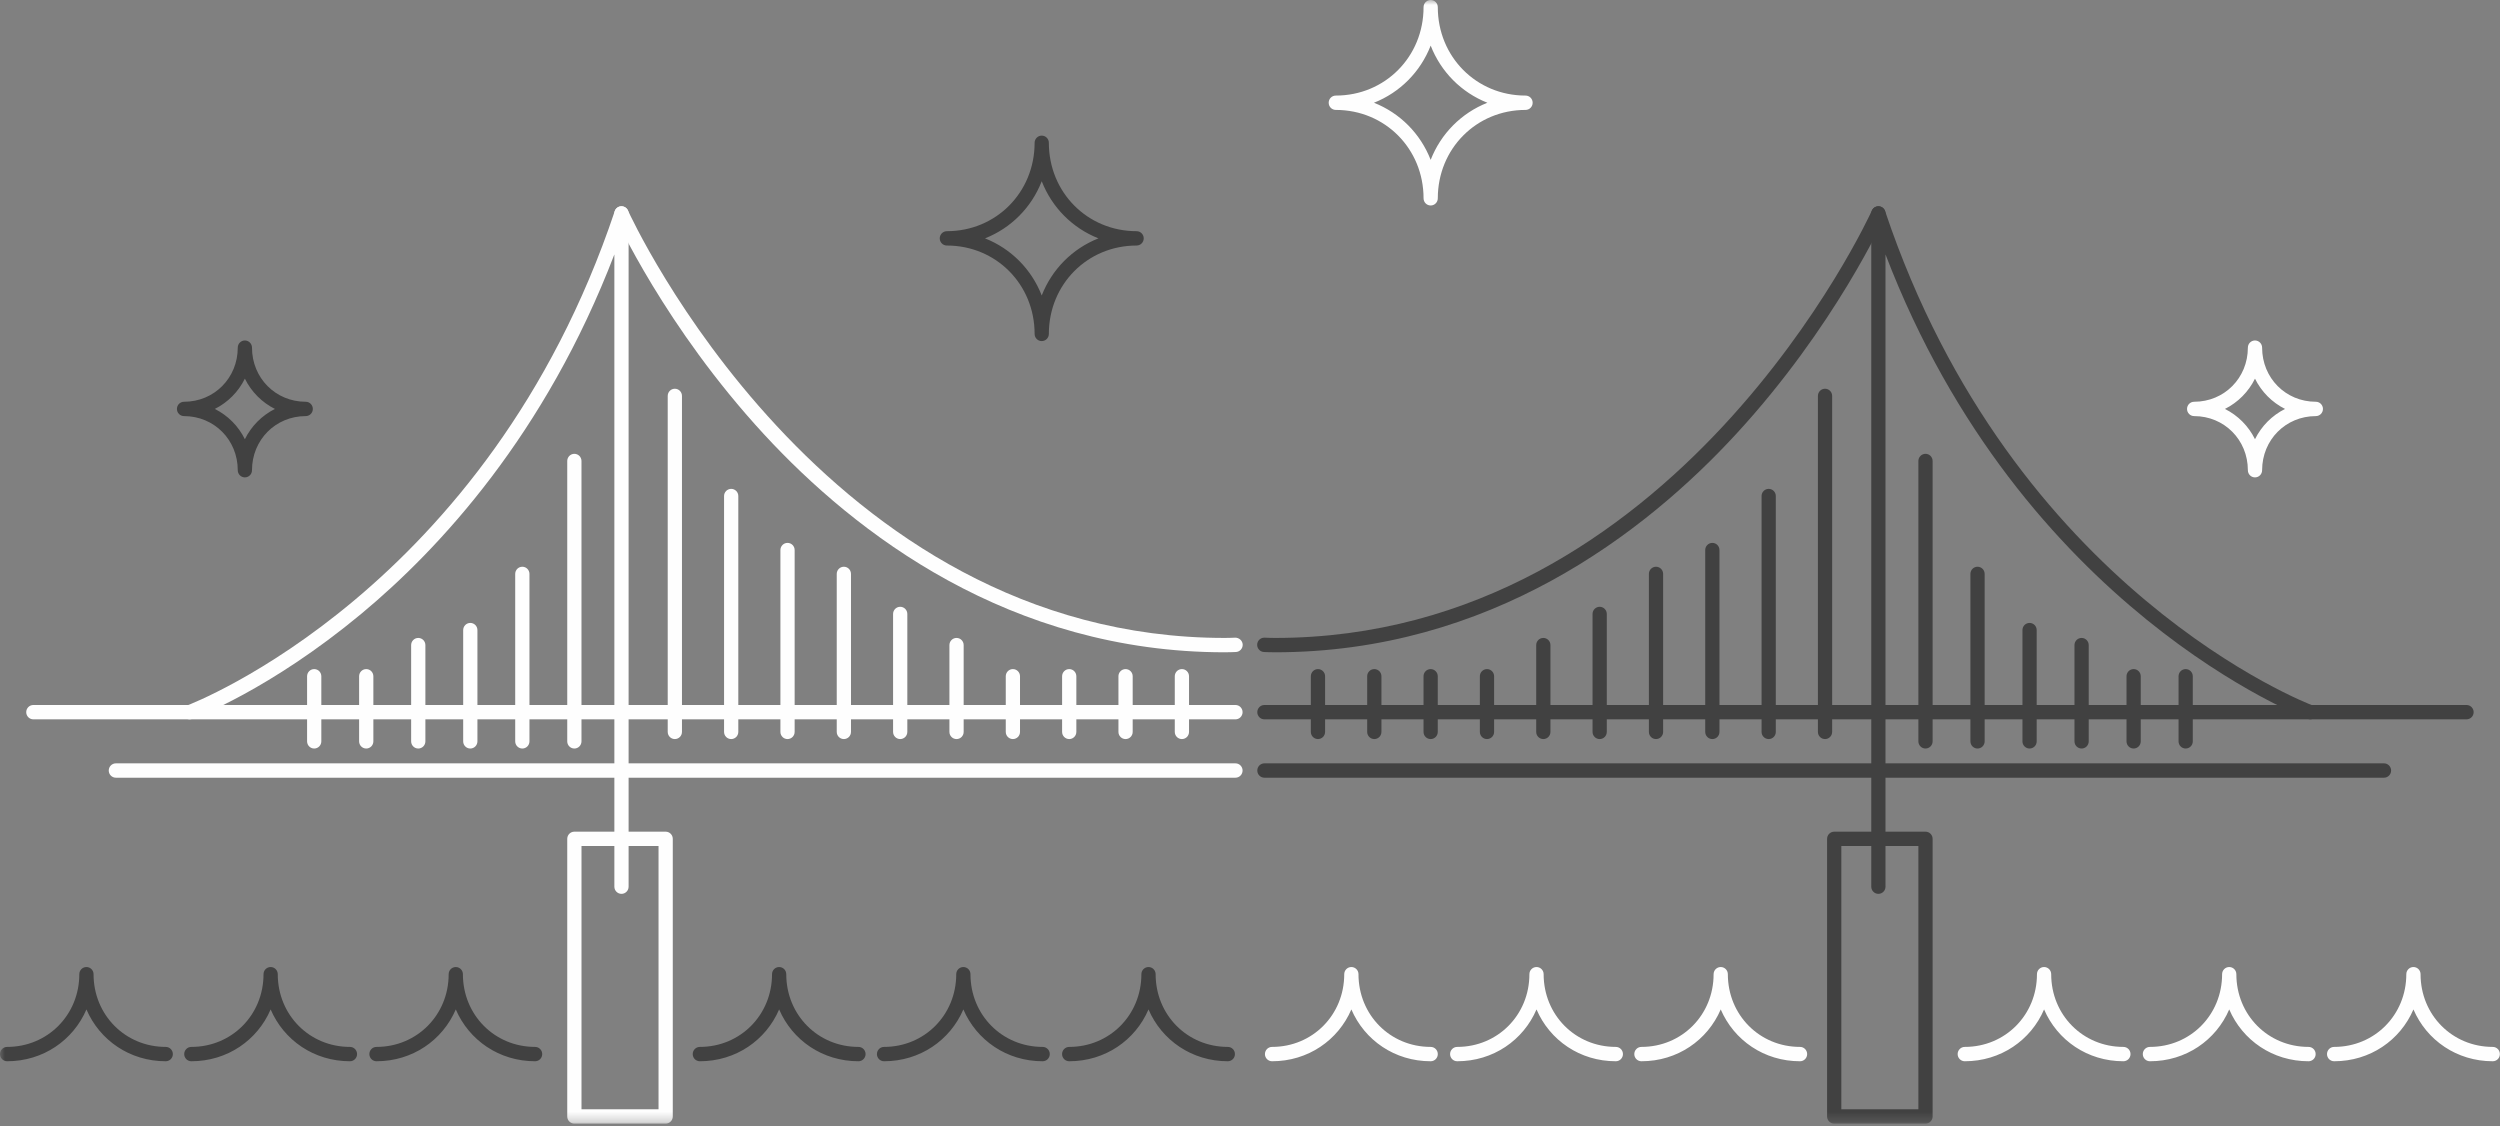 <?xml version="1.0" encoding="UTF-8"?>
<svg width="253px" height="114px" viewBox="0 0 253 114" version="1.1" xmlns="http://www.w3.org/2000/svg" xmlns:xlink="http://www.w3.org/1999/xlink">
    <rect x="0" y="0" width="253" height="114" fill="#808080" stroke="none"/>
    <!-- Generator: Sketch 46.2 (44496) - http://www.bohemiancoding.com/sketch -->
    <title>Page 1 Copy 6</title>
    <desc>Created with Sketch.</desc>
    <defs>
        <polygon id="path-1" points="0 113.711 252.987 113.711 252.987 0 0 0"></polygon>
    </defs>
    <g id="Page-1" stroke="none" stroke-width="1" fill="none" fill-rule="evenodd">
        <g id="cities-home-lg" transform="translate(-63, -406)">
            <g id="Page-1-Copy-6" transform="translate(63, 406)">
                <path d="M99.684,24.122 C102.318,25.164 104.391,27.25 105.423,29.904 C106.457,27.25 108.529,25.164 111.162,24.122 C108.529,23.081 106.457,20.994 105.423,18.341 C104.391,20.994 102.318,23.081 99.684,24.122 L99.684,24.122 Z M105.423,34.519 C105.026,34.519 104.703,34.194 104.703,33.793 C104.703,28.777 100.802,24.848 95.823,24.848 C95.425,24.848 95.102,24.524 95.102,24.122 C95.102,23.721 95.425,23.396 95.823,23.396 C100.802,23.396 104.703,19.467 104.703,14.451 C104.703,14.05 105.026,13.725 105.423,13.725 C105.822,13.725 106.144,14.05 106.144,14.451 C106.144,19.467 110.045,23.396 115.024,23.396 C115.422,23.396 115.745,23.721 115.745,24.122 C115.745,24.524 115.422,24.848 115.024,24.848 C110.045,24.848 106.144,28.777 106.144,33.793 C106.144,34.194 105.822,34.519 105.423,34.519 L105.423,34.519 Z" id="Fill-1" fill="#414141"></path>
                <path d="M144.784,107.399 C141.146,107.399 138.093,105.27 136.758,102.154 C135.424,105.27 132.37,107.399 128.732,107.399 C128.334,107.399 128.011,107.075 128.011,106.673 C128.011,106.272 128.334,105.947 128.732,105.947 C132.828,105.947 136.037,102.715 136.037,98.589 C136.037,98.187 136.36,97.863 136.758,97.863 C137.157,97.863 137.479,98.187 137.479,98.589 C137.479,102.715 140.688,105.947 144.784,105.947 C145.183,105.947 145.505,106.272 145.505,106.673 C145.505,107.075 145.183,107.399 144.784,107.399" id="Fill-3" fill="#FEFEFE"></path>
                <path d="M182.163,107.399 C178.525,107.399 175.473,105.27 174.138,102.154 C172.803,105.27 169.749,107.399 166.112,107.399 C165.714,107.399 165.391,107.075 165.391,106.673 C165.391,106.272 165.714,105.947 166.112,105.947 C170.208,105.947 173.417,102.715 173.417,98.589 C173.417,98.187 173.739,97.863 174.138,97.863 C174.536,97.863 174.858,98.187 174.858,98.589 C174.858,102.715 178.067,105.947 182.163,105.947 C182.562,105.947 182.884,106.272 182.884,106.673 C182.884,107.075 182.562,107.399 182.163,107.399" id="Fill-5" fill="#FEFEFE"></path>
                <path d="M163.521,107.399 C159.883,107.399 156.83,105.27 155.495,102.154 C154.161,105.27 151.107,107.399 147.469,107.399 C147.071,107.399 146.749,107.075 146.749,106.673 C146.749,106.272 147.071,105.947 147.469,105.947 C151.566,105.947 154.775,102.715 154.775,98.589 C154.775,98.187 155.097,97.863 155.495,97.863 C155.894,97.863 156.216,98.187 156.216,98.589 C156.216,102.715 159.424,105.947 163.521,105.947 C163.919,105.947 164.242,106.272 164.242,106.673 C164.242,107.075 163.919,107.399 163.521,107.399" id="Fill-7" fill="#FEFEFE"></path>
                <path d="M214.887,107.399 C211.249,107.399 208.196,105.27 206.861,102.154 C205.526,105.27 202.472,107.399 198.835,107.399 C198.437,107.399 198.114,107.075 198.114,106.673 C198.114,106.272 198.437,105.947 198.835,105.947 C202.931,105.947 206.14,102.715 206.14,98.589 C206.14,98.187 206.462,97.863 206.861,97.863 C207.259,97.863 207.581,98.187 207.581,98.589 C207.581,102.715 210.79,105.947 214.887,105.947 C215.285,105.947 215.608,106.272 215.608,106.673 C215.608,107.075 215.285,107.399 214.887,107.399" id="Fill-9" fill="#FEFEFE"></path>
                <path d="M252.266,107.399 C248.628,107.399 245.575,105.27 244.24,102.154 C242.906,105.27 239.852,107.399 236.214,107.399 C235.816,107.399 235.493,107.075 235.493,106.673 C235.493,106.272 235.816,105.947 236.214,105.947 C240.31,105.947 243.519,102.715 243.519,98.589 C243.519,98.187 243.841,97.863 244.24,97.863 C244.639,97.863 244.961,98.187 244.961,98.589 C244.961,102.715 248.17,105.947 252.266,105.947 C252.665,105.947 252.987,106.272 252.987,106.673 C252.987,107.075 252.665,107.399 252.266,107.399" id="Fill-11" fill="#FEFEFE"></path>
                <path d="M233.623,107.399 C229.985,107.399 226.933,105.27 225.598,102.154 C224.264,105.27 221.21,107.399 217.572,107.399 C217.174,107.399 216.851,107.075 216.851,106.673 C216.851,106.272 217.174,105.947 217.572,105.947 C221.668,105.947 224.877,102.715 224.877,98.589 C224.877,98.187 225.199,97.863 225.598,97.863 C225.997,97.863 226.319,98.187 226.319,98.589 C226.319,102.715 229.527,105.947 233.623,105.947 C234.022,105.947 234.344,106.272 234.344,106.673 C234.344,107.075 234.022,107.399 233.623,107.399" id="Fill-13" fill="#FEFEFE"></path>
                <path d="M225.163,41.384 C226.483,42.045 227.549,43.119 228.205,44.448 C228.861,43.119 229.926,42.045 231.246,41.384 C229.926,40.723 228.861,39.649 228.205,38.32 C227.549,39.649 226.483,40.723 225.163,41.384 M228.205,48.312 C227.806,48.312 227.484,47.988 227.484,47.586 C227.484,44.515 225.096,42.11 222.049,42.11 C221.65,42.11 221.328,41.785 221.328,41.384 C221.328,40.982 221.65,40.658 222.049,40.658 C225.096,40.658 227.484,38.253 227.484,35.182 C227.484,34.781 227.806,34.456 228.205,34.456 C228.603,34.456 228.926,34.781 228.926,35.182 C228.926,38.253 231.313,40.658 234.362,40.658 C234.76,40.658 235.083,40.982 235.083,41.384 C235.083,41.785 234.76,42.11 234.362,42.11 C231.313,42.11 228.926,44.515 228.926,47.586 C228.926,47.988 228.603,48.312 228.205,48.312" id="Fill-15" fill="#FEFEFE"></path>
                <path d="M249.612,72.798 L127.958,72.798 C127.56,72.798 127.238,72.473 127.238,72.071 C127.238,71.67 127.56,71.345 127.958,71.345 L249.612,71.345 C250.01,71.345 250.333,71.67 250.333,72.071 C250.333,72.473 250.01,72.798 249.612,72.798" id="Fill-17" fill="#414141"></path>
                <path d="M241.261,78.704 L127.958,78.704 C127.56,78.704 127.238,78.379 127.238,77.978 C127.238,77.576 127.56,77.251 127.958,77.251 L241.261,77.251 C241.659,77.251 241.981,77.576 241.981,77.978 C241.981,78.379 241.659,78.704 241.261,78.704" id="Fill-19" fill="#414141"></path>
                <path d="M190.092,90.458 C189.694,90.458 189.372,90.134 189.372,89.732 L189.372,21.602 C189.372,21.247 189.627,20.943 189.976,20.886 C190.322,20.821 190.663,21.032 190.775,21.369 C203.669,59.831 233.74,71.278 234.042,71.389 C234.415,71.527 234.608,71.944 234.471,72.321 C234.335,72.697 233.921,72.89 233.547,72.753 C233.249,72.644 204.585,61.733 190.813,25.748 L190.813,89.732 C190.813,90.134 190.491,90.458 190.092,90.458" id="Fill-21" fill="#414141"></path>
                <mask id="mask-2" fill="white">
                    <use xlink:href="#path-1"></use>
                </mask>
                <g id="Clip-24"></g>
                <path d="M186.343,112.259 L194.14,112.259 L194.14,85.618 L186.343,85.618 L186.343,112.259 Z M194.86,113.711 L185.622,113.711 C185.223,113.711 184.901,113.386 184.901,112.985 L184.901,84.892 C184.901,84.49 185.223,84.165 185.622,84.165 L194.86,84.165 C195.259,84.165 195.581,84.49 195.581,84.892 L195.581,112.985 C195.581,113.386 195.259,113.711 194.86,113.711 L194.86,113.711 Z" id="Fill-23" fill="#414141" mask="url(#mask-2)"></path>
                <path d="M129.034,66.012 C128.621,66.012 128.529,66.007 128.345,65.999 L127.924,65.984 C127.526,65.971 127.214,65.636 127.225,65.236 C127.237,64.842 127.557,64.532 127.945,64.532 L127.968,64.532 L128.408,64.548 C128.575,64.556 128.659,64.559 129.034,64.559 C169.674,64.559 189.242,21.736 189.435,21.304 C189.597,20.939 190.023,20.776 190.388,20.939 C190.751,21.104 190.913,21.533 190.75,21.899 C190.701,22.009 185.715,33.055 175.683,43.938 C166.4,54.008 150.771,66.012 129.034,66.012" id="Fill-25" fill="#414141" mask="url(#mask-2)"></path>
                <path d="M221.19,75.751 C220.791,75.751 220.469,75.426 220.469,75.025 L220.469,68.438 C220.469,68.037 220.791,67.712 221.19,67.712 C221.588,67.712 221.91,68.037 221.91,68.438 L221.91,75.025 C221.91,75.426 221.588,75.751 221.19,75.751" id="Fill-26" fill="#414141" mask="url(#mask-2)"></path>
                <path d="M215.924,75.751 C215.525,75.751 215.203,75.426 215.203,75.025 L215.203,68.438 C215.203,68.037 215.525,67.712 215.924,67.712 C216.322,67.712 216.644,68.037 216.644,68.438 L216.644,75.025 C216.644,75.426 216.322,75.751 215.924,75.751" id="Fill-27" fill="#414141" mask="url(#mask-2)"></path>
                <path d="M194.861,75.751 C194.462,75.751 194.14,75.426 194.14,75.025 L194.14,46.653 C194.14,46.251 194.462,45.927 194.861,45.927 C195.259,45.927 195.581,46.251 195.581,46.653 L195.581,75.025 C195.581,75.426 195.259,75.751 194.861,75.751" id="Fill-28" fill="#414141" mask="url(#mask-2)"></path>
                <path d="M200.127,75.751 C199.728,75.751 199.406,75.426 199.406,75.025 L199.406,58.08 C199.406,57.679 199.728,57.354 200.127,57.354 C200.525,57.354 200.847,57.679 200.847,58.08 L200.847,75.025 C200.847,75.426 200.525,75.751 200.127,75.751" id="Fill-29" fill="#414141" mask="url(#mask-2)"></path>
                <path d="M205.393,75.751 C204.994,75.751 204.672,75.426 204.672,75.025 L204.672,63.766 C204.672,63.364 204.994,63.04 205.393,63.04 C205.791,63.04 206.113,63.364 206.113,63.766 L206.113,75.025 C206.113,75.426 205.791,75.751 205.393,75.751" id="Fill-30" fill="#414141" mask="url(#mask-2)"></path>
                <path d="M210.658,75.751 C210.259,75.751 209.937,75.426 209.937,75.025 L209.937,65.285 C209.937,64.884 210.259,64.559 210.658,64.559 C211.056,64.559 211.378,64.884 211.378,65.285 L211.378,75.025 C211.378,75.426 211.056,75.751 210.658,75.751" id="Fill-31" fill="#414141" mask="url(#mask-2)"></path>
                <path d="M184.693,74.794 C184.294,74.794 183.972,74.469 183.972,74.068 L183.972,40.066 C183.972,39.664 184.294,39.34 184.693,39.34 C185.091,39.34 185.414,39.664 185.414,40.066 L185.414,74.068 C185.414,74.469 185.091,74.794 184.693,74.794" id="Fill-32" fill="#414141" mask="url(#mask-2)"></path>
                <path d="M178.991,74.794 C178.593,74.794 178.27,74.469 178.27,74.068 L178.27,50.199 C178.27,49.797 178.593,49.473 178.991,49.473 C179.39,49.473 179.712,49.797 179.712,50.199 L179.712,74.068 C179.712,74.469 179.39,74.794 178.991,74.794" id="Fill-33" fill="#414141" mask="url(#mask-2)"></path>
                <path d="M173.29,74.794 C172.891,74.794 172.569,74.469 172.569,74.068 L172.569,55.666 C172.569,55.265 172.891,54.94 173.29,54.94 C173.688,54.94 174.01,55.265 174.01,55.666 L174.01,74.068 C174.01,74.469 173.688,74.794 173.29,74.794" id="Fill-34" fill="#414141" mask="url(#mask-2)"></path>
                <path d="M167.588,74.794 C167.189,74.794 166.867,74.469 166.867,74.068 L166.867,58.08 C166.867,57.679 167.189,57.354 167.588,57.354 C167.987,57.354 168.309,57.679 168.309,58.08 L168.309,74.068 C168.309,74.469 167.987,74.794 167.588,74.794" id="Fill-35" fill="#414141" mask="url(#mask-2)"></path>
                <path d="M161.886,74.794 C161.488,74.794 161.166,74.469 161.166,74.068 L161.166,62.133 C161.166,61.732 161.488,61.407 161.886,61.407 C162.285,61.407 162.607,61.732 162.607,62.133 L162.607,74.068 C162.607,74.469 162.285,74.794 161.886,74.794" id="Fill-36" fill="#414141" mask="url(#mask-2)"></path>
                <path d="M156.185,74.794 C155.786,74.794 155.464,74.469 155.464,74.068 L155.464,65.285 C155.464,64.884 155.786,64.559 156.185,64.559 C156.583,64.559 156.905,64.884 156.905,65.285 L156.905,74.068 C156.905,74.469 156.583,74.794 156.185,74.794" id="Fill-37" fill="#414141" mask="url(#mask-2)"></path>
                <path d="M150.483,74.794 C150.084,74.794 149.762,74.469 149.762,74.068 L149.762,68.438 C149.762,68.036 150.084,67.712 150.483,67.712 C150.882,67.712 151.204,68.036 151.204,68.438 L151.204,74.068 C151.204,74.469 150.882,74.794 150.483,74.794" id="Fill-38" fill="#414141" mask="url(#mask-2)"></path>
                <path d="M144.781,74.794 C144.383,74.794 144.061,74.469 144.061,74.068 L144.061,68.438 C144.061,68.036 144.383,67.712 144.781,67.712 C145.18,67.712 145.502,68.036 145.502,68.438 L145.502,74.068 C145.502,74.469 145.18,74.794 144.781,74.794" id="Fill-39" fill="#414141" mask="url(#mask-2)"></path>
                <path d="M139.08,74.794 C138.681,74.794 138.359,74.469 138.359,74.068 L138.359,68.438 C138.359,68.036 138.681,67.712 139.08,67.712 C139.478,67.712 139.801,68.036 139.801,68.438 L139.801,74.068 C139.801,74.469 139.478,74.794 139.08,74.794" id="Fill-40" fill="#414141" mask="url(#mask-2)"></path>
                <path d="M133.378,74.794 C132.98,74.794 132.657,74.469 132.657,74.068 L132.657,68.438 C132.657,68.036 132.98,67.712 133.378,67.712 C133.777,67.712 134.099,68.036 134.099,68.438 L134.099,74.068 C134.099,74.469 133.777,74.794 133.378,74.794" id="Fill-41" fill="#414141" mask="url(#mask-2)"></path>
                <path d="M124.254,107.399 C120.616,107.399 117.563,105.27 116.229,102.154 C114.895,105.27 111.841,107.399 108.203,107.399 C107.805,107.399 107.482,107.075 107.482,106.673 C107.482,106.272 107.805,105.947 108.203,105.947 C112.299,105.947 115.508,102.715 115.508,98.589 C115.508,98.187 115.83,97.863 116.229,97.863 C116.627,97.863 116.95,98.187 116.95,98.589 C116.95,102.715 120.158,105.947 124.254,105.947 C124.652,105.947 124.975,106.272 124.975,106.673 C124.975,107.075 124.652,107.399 124.254,107.399" id="Fill-42" fill="#414141" mask="url(#mask-2)"></path>
                <path d="M86.875,107.399 C83.237,107.399 80.184,105.27 78.849,102.154 C77.515,105.27 74.461,107.399 70.823,107.399 C70.425,107.399 70.103,107.075 70.103,106.673 C70.103,106.272 70.425,105.947 70.823,105.947 C74.92,105.947 78.129,102.715 78.129,98.589 C78.129,98.187 78.451,97.863 78.849,97.863 C79.247,97.863 79.57,98.187 79.57,98.589 C79.57,102.715 82.779,105.947 86.875,105.947 C87.273,105.947 87.596,106.272 87.596,106.673 C87.596,107.075 87.273,107.399 86.875,107.399" id="Fill-43" fill="#414141" mask="url(#mask-2)"></path>
                <path d="M105.517,107.399 C101.879,107.399 98.826,105.27 97.492,102.154 C96.157,105.27 93.103,107.399 89.466,107.399 C89.068,107.399 88.745,107.075 88.745,106.673 C88.745,106.272 89.068,105.947 89.466,105.947 C93.562,105.947 96.771,102.715 96.771,98.589 C96.771,98.187 97.093,97.863 97.492,97.863 C97.89,97.863 98.212,98.187 98.212,98.589 C98.212,102.715 101.421,105.947 105.517,105.947 C105.915,105.947 106.238,106.272 106.238,106.673 C106.238,107.075 105.915,107.399 105.517,107.399" id="Fill-44" fill="#414141" mask="url(#mask-2)"></path>
                <path d="M54.152,107.399 C50.514,107.399 47.46,105.27 46.126,102.154 C44.791,105.27 41.738,107.399 38.1,107.399 C37.702,107.399 37.379,107.075 37.379,106.673 C37.379,106.272 37.702,105.947 38.1,105.947 C42.197,105.947 45.405,102.715 45.405,98.589 C45.405,98.187 45.728,97.863 46.126,97.863 C46.523,97.863 46.846,98.187 46.846,98.589 C46.846,102.715 50.055,105.947 54.152,105.947 C54.55,105.947 54.872,106.272 54.872,106.673 C54.872,107.075 54.55,107.399 54.152,107.399" id="Fill-45" fill="#414141" mask="url(#mask-2)"></path>
                <path d="M16.772,107.399 C13.134,107.399 10.081,105.27 8.747,102.154 C7.413,105.27 4.359,107.399 0.721,107.399 C0.323,107.399 0,107.075 0,106.673 C0,106.272 0.323,105.947 0.721,105.947 C4.817,105.947 8.026,102.715 8.026,98.589 C8.026,98.187 8.348,97.863 8.747,97.863 C9.145,97.863 9.468,98.187 9.468,98.589 C9.468,102.715 12.676,105.947 16.772,105.947 C17.17,105.947 17.493,106.272 17.493,106.673 C17.493,107.075 17.17,107.399 16.772,107.399" id="Fill-46" fill="#414141" mask="url(#mask-2)"></path>
                <path d="M35.414,107.399 C31.777,107.399 28.723,105.27 27.389,102.154 C26.055,105.27 23.001,107.399 19.363,107.399 C18.965,107.399 18.642,107.075 18.642,106.673 C18.642,106.272 18.965,105.947 19.363,105.947 C23.459,105.947 26.668,102.715 26.668,98.589 C26.668,98.187 26.99,97.863 27.389,97.863 C27.787,97.863 28.11,98.187 28.11,98.589 C28.11,102.715 31.318,105.947 35.414,105.947 C35.812,105.947 36.135,106.272 36.135,106.673 C36.135,107.075 35.812,107.399 35.414,107.399" id="Fill-47" fill="#414141" mask="url(#mask-2)"></path>
                <path d="M21.74,41.384 C23.06,42.045 24.126,43.119 24.781,44.448 C25.437,43.119 26.503,42.045 27.823,41.384 C26.503,40.723 25.437,39.649 24.781,38.32 C24.126,39.649 23.06,40.723 21.74,41.384 M24.781,48.312 C24.384,48.312 24.061,47.988 24.061,47.586 C24.061,44.515 21.673,42.11 18.625,42.11 C18.227,42.11 17.904,41.785 17.904,41.384 C17.904,40.982 18.227,40.658 18.625,40.658 C21.673,40.658 24.061,38.253 24.061,35.182 C24.061,34.781 24.384,34.456 24.781,34.456 C25.179,34.456 25.502,34.781 25.502,35.182 C25.502,38.253 27.89,40.658 30.939,40.658 C31.336,40.658 31.659,40.982 31.659,41.384 C31.659,41.785 31.336,42.11 30.939,42.11 C27.89,42.11 25.502,44.515 25.502,47.586 C25.502,47.988 25.179,48.312 24.781,48.312" id="Fill-48" fill="#414141" mask="url(#mask-2)"></path>
                <path d="M125.028,72.798 L3.375,72.798 C2.977,72.798 2.654,72.473 2.654,72.071 C2.654,71.67 2.977,71.345 3.375,71.345 L125.028,71.345 C125.426,71.345 125.749,71.67 125.749,72.071 C125.749,72.473 125.426,72.798 125.028,72.798" id="Fill-49" fill="#FEFEFE" mask="url(#mask-2)"></path>
                <path d="M125.028,78.704 L11.726,78.704 C11.328,78.704 11.005,78.379 11.005,77.978 C11.005,77.576 11.328,77.251 11.726,77.251 L125.028,77.251 C125.426,77.251 125.749,77.576 125.749,77.978 C125.749,78.379 125.426,78.704 125.028,78.704" id="Fill-50" fill="#FEFEFE" mask="url(#mask-2)"></path>
                <path d="M62.894,90.458 C62.496,90.458 62.173,90.134 62.173,89.732 L62.173,25.747 C55.221,43.91 44.551,55.478 36.57,62.111 C27.3,69.814 19.757,72.637 19.439,72.753 C19.067,72.891 18.652,72.698 18.516,72.321 C18.379,71.944 18.572,71.528 18.945,71.389 C19.248,71.278 49.33,59.796 62.212,21.369 C62.324,21.033 62.66,20.823 63.011,20.886 C63.36,20.943 63.615,21.247 63.615,21.602 L63.615,89.732 C63.615,90.134 63.292,90.458 62.894,90.458" id="Fill-51" fill="#FEFEFE" mask="url(#mask-2)"></path>
                <path d="M58.847,112.259 L66.644,112.259 L66.644,85.618 L58.847,85.618 L58.847,112.259 Z M67.364,113.711 L58.126,113.711 C57.727,113.711 57.405,113.386 57.405,112.985 L57.405,84.892 C57.405,84.49 57.727,84.165 58.126,84.165 L67.364,84.165 C67.763,84.165 68.085,84.49 68.085,84.892 L68.085,112.985 C68.085,113.386 67.763,113.711 67.364,113.711 L67.364,113.711 Z" id="Fill-52" fill="#FEFEFE" mask="url(#mask-2)"></path>
                <path d="M123.952,66.012 C102.216,66.012 86.587,54.008 77.304,43.938 C67.272,33.055 62.286,22.009 62.237,21.899 C62.073,21.533 62.235,21.104 62.599,20.939 C62.961,20.775 63.389,20.939 63.552,21.304 C63.745,21.736 83.333,64.559 123.952,64.559 C124.328,64.559 124.411,64.556 124.579,64.548 L125.018,64.532 C125.399,64.536 125.748,64.835 125.761,65.236 C125.772,65.636 125.46,65.971 125.062,65.984 L124.642,65.999 C124.457,66.007 124.365,66.012 123.952,66.012" id="Fill-53" fill="#FEFEFE" mask="url(#mask-2)"></path>
                <path d="M31.797,75.751 C31.4,75.751 31.077,75.426 31.077,75.025 L31.077,68.438 C31.077,68.037 31.4,67.712 31.797,67.712 C32.195,67.712 32.518,68.037 32.518,68.438 L32.518,75.025 C32.518,75.426 32.195,75.751 31.797,75.751" id="Fill-54" fill="#FEFEFE" mask="url(#mask-2)"></path>
                <path d="M37.063,75.751 C36.665,75.751 36.342,75.426 36.342,75.025 L36.342,68.438 C36.342,68.037 36.665,67.712 37.063,67.712 C37.461,67.712 37.784,68.037 37.784,68.438 L37.784,75.025 C37.784,75.426 37.461,75.751 37.063,75.751" id="Fill-55" fill="#FEFEFE" mask="url(#mask-2)"></path>
                <path d="M58.126,75.751 C57.728,75.751 57.405,75.426 57.405,75.025 L57.405,46.653 C57.405,46.251 57.728,45.927 58.126,45.927 C58.523,45.927 58.846,46.251 58.846,46.653 L58.846,75.025 C58.846,75.426 58.523,75.751 58.126,75.751" id="Fill-56" fill="#FEFEFE" mask="url(#mask-2)"></path>
                <path d="M52.86,75.751 C52.462,75.751 52.139,75.426 52.139,75.025 L52.139,58.08 C52.139,57.679 52.462,57.354 52.86,57.354 C53.258,57.354 53.581,57.679 53.581,58.08 L53.581,75.025 C53.581,75.426 53.258,75.751 52.86,75.751" id="Fill-57" fill="#FEFEFE" mask="url(#mask-2)"></path>
                <path d="M47.594,75.751 C47.197,75.751 46.874,75.426 46.874,75.025 L46.874,63.766 C46.874,63.364 47.197,63.04 47.594,63.04 C47.992,63.04 48.315,63.364 48.315,63.766 L48.315,75.025 C48.315,75.426 47.992,75.751 47.594,75.751" id="Fill-58" fill="#FEFEFE" mask="url(#mask-2)"></path>
                <path d="M42.329,75.751 C41.931,75.751 41.608,75.426 41.608,75.025 L41.608,65.285 C41.608,64.884 41.931,64.559 42.329,64.559 C42.726,64.559 43.049,64.884 43.049,65.285 L43.049,75.025 C43.049,75.426 42.726,75.751 42.329,75.751" id="Fill-59" fill="#FEFEFE" mask="url(#mask-2)"></path>
                <path d="M68.294,74.794 C67.896,74.794 67.573,74.469 67.573,74.068 L67.573,40.066 C67.573,39.664 67.896,39.34 68.294,39.34 C68.692,39.34 69.015,39.664 69.015,40.066 L69.015,74.068 C69.015,74.469 68.692,74.794 68.294,74.794" id="Fill-60" fill="#FEFEFE" mask="url(#mask-2)"></path>
                <path d="M73.996,74.794 C73.598,74.794 73.275,74.469 73.275,74.068 L73.275,50.199 C73.275,49.797 73.598,49.473 73.996,49.473 C74.394,49.473 74.717,49.797 74.717,50.199 L74.717,74.068 C74.717,74.469 74.394,74.794 73.996,74.794" id="Fill-61" fill="#FEFEFE" mask="url(#mask-2)"></path>
                <path d="M79.697,74.794 C79.3,74.794 78.977,74.469 78.977,74.068 L78.977,55.666 C78.977,55.265 79.3,54.94 79.697,54.94 C80.095,54.94 80.418,55.265 80.418,55.666 L80.418,74.068 C80.418,74.469 80.095,74.794 79.697,74.794" id="Fill-62" fill="#FEFEFE" mask="url(#mask-2)"></path>
                <path d="M85.399,74.794 C85.001,74.794 84.678,74.469 84.678,74.068 L84.678,58.08 C84.678,57.679 85.001,57.354 85.399,57.354 C85.797,57.354 86.12,57.679 86.12,58.08 L86.12,74.068 C86.12,74.469 85.797,74.794 85.399,74.794" id="Fill-63" fill="#FEFEFE" mask="url(#mask-2)"></path>
                <path d="M91.101,74.794 C90.703,74.794 90.38,74.469 90.38,74.068 L90.38,62.133 C90.38,61.732 90.703,61.407 91.101,61.407 C91.499,61.407 91.821,61.732 91.821,62.133 L91.821,74.068 C91.821,74.469 91.499,74.794 91.101,74.794" id="Fill-64" fill="#FEFEFE" mask="url(#mask-2)"></path>
                <path d="M96.802,74.794 C96.404,74.794 96.081,74.469 96.081,74.068 L96.081,65.285 C96.081,64.884 96.404,64.559 96.802,64.559 C97.2,64.559 97.523,64.884 97.523,65.285 L97.523,74.068 C97.523,74.469 97.2,74.794 96.802,74.794" id="Fill-65" fill="#FEFEFE" mask="url(#mask-2)"></path>
                <path d="M102.504,74.794 C102.106,74.794 101.783,74.469 101.783,74.068 L101.783,68.438 C101.783,68.036 102.106,67.712 102.504,67.712 C102.902,67.712 103.225,68.036 103.225,68.438 L103.225,74.068 C103.225,74.469 102.902,74.794 102.504,74.794" id="Fill-66" fill="#FEFEFE" mask="url(#mask-2)"></path>
                <path d="M108.206,74.794 C107.808,74.794 107.485,74.469 107.485,74.068 L107.485,68.438 C107.485,68.036 107.808,67.712 108.206,67.712 C108.603,67.712 108.926,68.036 108.926,68.438 L108.926,74.068 C108.926,74.469 108.603,74.794 108.206,74.794" id="Fill-67" fill="#FEFEFE" mask="url(#mask-2)"></path>
                <path d="M113.907,74.794 C113.509,74.794 113.186,74.469 113.186,74.068 L113.186,68.438 C113.186,68.036 113.509,67.712 113.907,67.712 C114.305,67.712 114.628,68.036 114.628,68.438 L114.628,74.068 C114.628,74.469 114.305,74.794 113.907,74.794" id="Fill-68" fill="#FEFEFE" mask="url(#mask-2)"></path>
                <path d="M119.609,74.794 C119.211,74.794 118.888,74.469 118.888,74.068 L118.888,68.438 C118.888,68.036 119.211,67.712 119.609,67.712 C120.007,67.712 120.33,68.036 120.33,68.438 L120.33,74.068 C120.33,74.469 120.007,74.794 119.609,74.794" id="Fill-69" fill="#FEFEFE" mask="url(#mask-2)"></path>
                <path d="M139.045,10.398 C141.679,11.439 143.751,13.526 144.784,16.179 C145.818,13.526 147.89,11.439 150.523,10.398 C147.89,9.357 145.818,7.27 144.784,4.616 C143.751,7.27 141.679,9.357 139.045,10.398 M144.784,20.795 C144.386,20.795 144.064,20.47 144.064,20.069 C144.064,15.053 140.163,11.124 135.184,11.124 C134.785,11.124 134.463,10.799 134.463,10.398 C134.463,9.996 134.785,9.672 135.184,9.672 C140.163,9.672 144.064,5.743 144.064,0.727 C144.064,0.325 144.386,0.001 144.784,0.001 C145.183,0.001 145.505,0.325 145.505,0.727 C145.505,5.743 149.405,9.672 154.384,9.672 C154.783,9.672 155.105,9.996 155.105,10.398 C155.105,10.799 154.783,11.124 154.384,11.124 C149.405,11.124 145.505,15.053 145.505,20.069 C145.505,20.47 145.183,20.795 144.784,20.795" id="Fill-70" fill="#FEFEFE" mask="url(#mask-2)"></path>
            </g>
        </g>
    </g>
</svg>